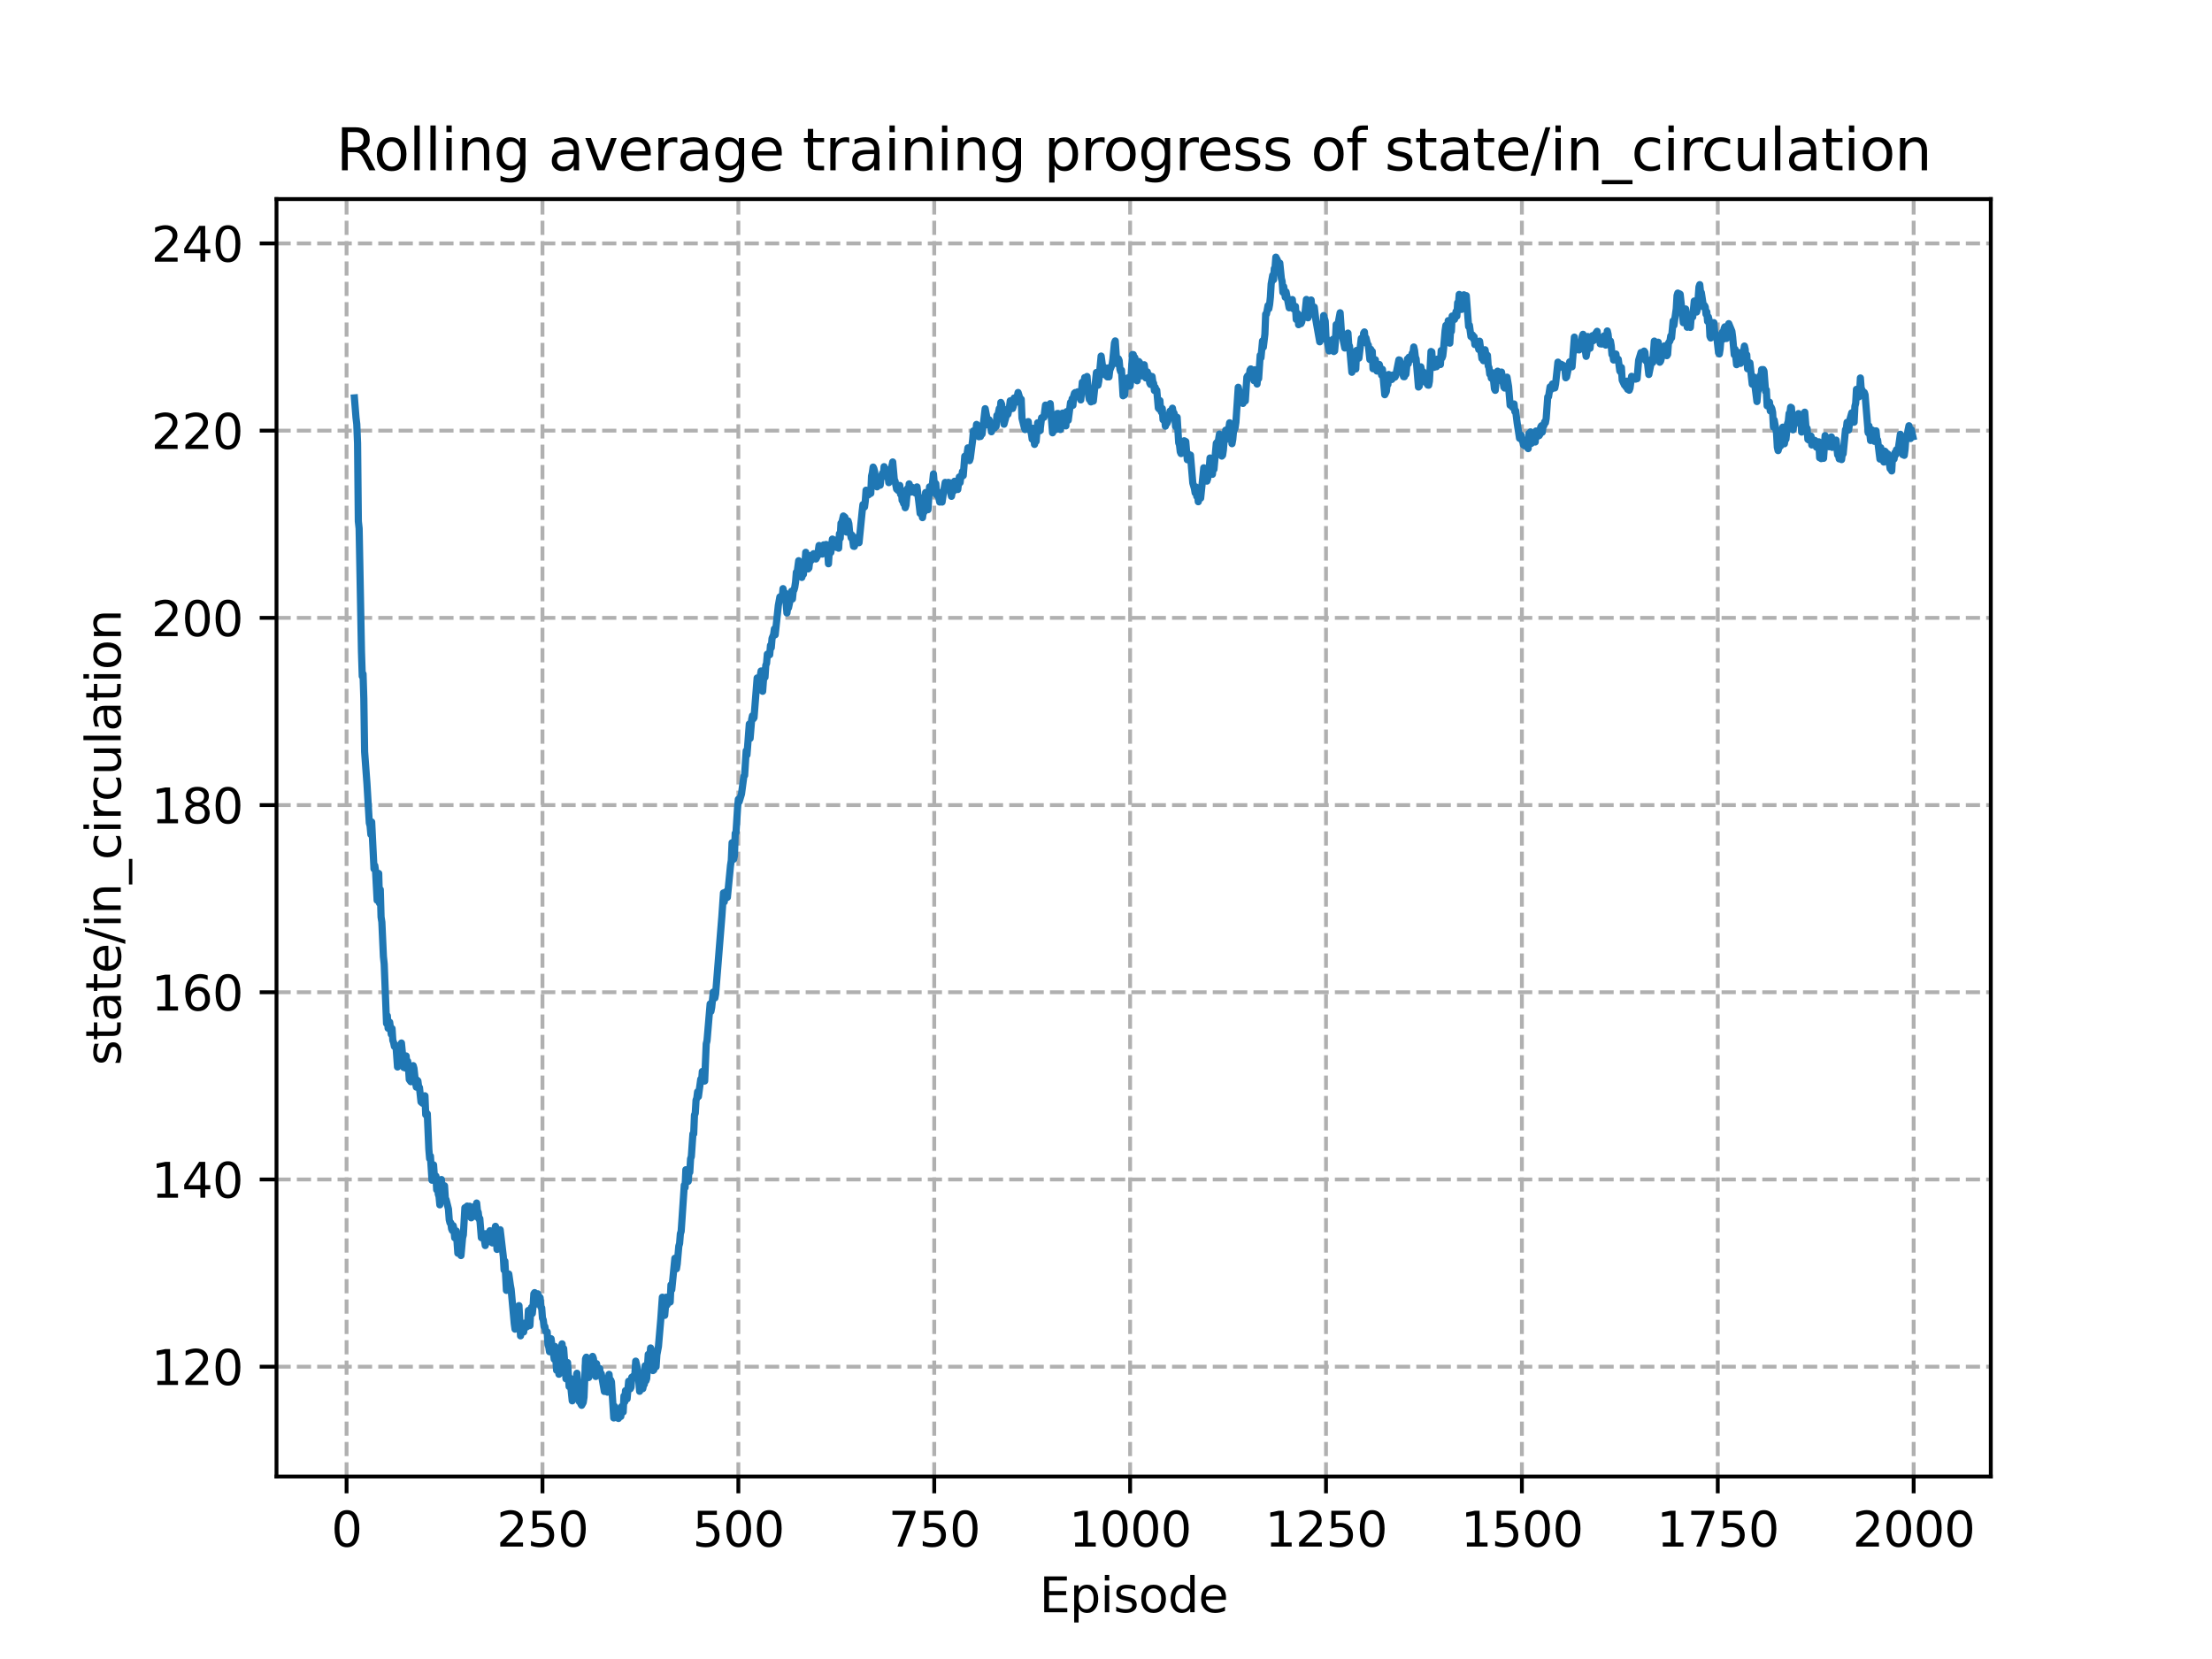 <?xml version="1.0" encoding="utf-8" standalone="no"?>
<!DOCTYPE svg PUBLIC "-//W3C//DTD SVG 1.1//EN"
  "http://www.w3.org/Graphics/SVG/1.1/DTD/svg11.dtd">
<svg xmlns:xlink="http://www.w3.org/1999/xlink" width="460.8pt" height="345.6pt" viewBox="0 0 460.8 345.6" xmlns="http://www.w3.org/2000/svg" version="1.1">
 <defs>
  <style type="text/css">*{stroke-linejoin: round; stroke-linecap: butt}</style>
 </defs>
 <g id="figure_1">
  <g id="patch_1">
   <path d="M 0 345.6 
L 460.8 345.6 
L 460.8 0 
L 0 0 
L 0 345.6 
z
" style="fill: none"/>
  </g>
  <g id="axes_1">
   <g id="patch_2">
    <path d="M 57.6 307.584 
L 414.72 307.584 
L 414.72 41.472 
L 57.6 41.472 
L 57.6 307.584 
z
" style="fill: none"/>
   </g>
   <g id="matplotlib.axis_1">
    <g id="xtick_1">
     <g id="line2d_1">
      <path d="M 72.2 307.584 
L 72.2 41.472 
" clip-path="url(#p8a815046ad)" style="fill: none; stroke-dasharray: 2.96,1.28; stroke-dashoffset: 0; stroke: #b0b0b0; stroke-width: 0.8"/>
     </g>
     <g id="line2d_2">
      <defs>
       <path id="m5c6cf1757f" d="M 0 0 
L 0 3.5 
" style="stroke: #000000; stroke-width: 0.8"/>
      </defs>
      <g>
       <use xlink:href="#m5c6cf1757f" x="72.2" y="307.584" style="stroke: #000000; stroke-width: 0.8"/>
      </g>
     </g>
     <g id="text_1">
      <!-- 0 -->
      <g transform="translate(69.019 322.182)scale(0.1 -0.1)">
       <defs>
        <path id="DejaVuSans-30" d="M 2034 4250 
Q 1547 4250 1301 3770 
Q 1056 3291 1056 2328 
Q 1056 1369 1301 889 
Q 1547 409 2034 409 
Q 2525 409 2770 889 
Q 3016 1369 3016 2328 
Q 3016 3291 2770 3770 
Q 2525 4250 2034 4250 
z
M 2034 4750 
Q 2819 4750 3233 4129 
Q 3647 3509 3647 2328 
Q 3647 1150 3233 529 
Q 2819 -91 2034 -91 
Q 1250 -91 836 529 
Q 422 1150 422 2328 
Q 422 3509 836 4129 
Q 1250 4750 2034 4750 
z
" transform="scale(0.016)"/>
       </defs>
       <use xlink:href="#DejaVuSans-30"/>
      </g>
     </g>
    </g>
    <g id="xtick_2">
     <g id="line2d_3">
      <path d="M 113.007 307.584 
L 113.007 41.472 
" clip-path="url(#p8a815046ad)" style="fill: none; stroke-dasharray: 2.96,1.28; stroke-dashoffset: 0; stroke: #b0b0b0; stroke-width: 0.8"/>
     </g>
     <g id="line2d_4">
      <g>
       <use xlink:href="#m5c6cf1757f" x="113.007" y="307.584" style="stroke: #000000; stroke-width: 0.8"/>
      </g>
     </g>
     <g id="text_2">
      <!-- 250 -->
      <g transform="translate(103.463 322.182)scale(0.1 -0.1)">
       <defs>
        <path id="DejaVuSans-32" d="M 1228 531 
L 3431 531 
L 3431 0 
L 469 0 
L 469 531 
Q 828 903 1448 1529 
Q 2069 2156 2228 2338 
Q 2531 2678 2651 2914 
Q 2772 3150 2772 3378 
Q 2772 3750 2511 3984 
Q 2250 4219 1831 4219 
Q 1534 4219 1204 4116 
Q 875 4013 500 3803 
L 500 4441 
Q 881 4594 1212 4672 
Q 1544 4750 1819 4750 
Q 2544 4750 2975 4387 
Q 3406 4025 3406 3419 
Q 3406 3131 3298 2873 
Q 3191 2616 2906 2266 
Q 2828 2175 2409 1742 
Q 1991 1309 1228 531 
z
" transform="scale(0.016)"/>
        <path id="DejaVuSans-35" d="M 691 4666 
L 3169 4666 
L 3169 4134 
L 1269 4134 
L 1269 2991 
Q 1406 3038 1543 3061 
Q 1681 3084 1819 3084 
Q 2600 3084 3056 2656 
Q 3513 2228 3513 1497 
Q 3513 744 3044 326 
Q 2575 -91 1722 -91 
Q 1428 -91 1123 -41 
Q 819 9 494 109 
L 494 744 
Q 775 591 1075 516 
Q 1375 441 1709 441 
Q 2250 441 2565 725 
Q 2881 1009 2881 1497 
Q 2881 1984 2565 2268 
Q 2250 2553 1709 2553 
Q 1456 2553 1204 2497 
Q 953 2441 691 2322 
L 691 4666 
z
" transform="scale(0.016)"/>
       </defs>
       <use xlink:href="#DejaVuSans-32"/>
       <use xlink:href="#DejaVuSans-35" x="63.623"/>
       <use xlink:href="#DejaVuSans-30" x="127.246"/>
      </g>
     </g>
    </g>
    <g id="xtick_3">
     <g id="line2d_5">
      <path d="M 153.813 307.584 
L 153.813 41.472 
" clip-path="url(#p8a815046ad)" style="fill: none; stroke-dasharray: 2.96,1.28; stroke-dashoffset: 0; stroke: #b0b0b0; stroke-width: 0.8"/>
     </g>
     <g id="line2d_6">
      <g>
       <use xlink:href="#m5c6cf1757f" x="153.813" y="307.584" style="stroke: #000000; stroke-width: 0.8"/>
      </g>
     </g>
     <g id="text_3">
      <!-- 500 -->
      <g transform="translate(144.269 322.182)scale(0.1 -0.1)">
       <use xlink:href="#DejaVuSans-35"/>
       <use xlink:href="#DejaVuSans-30" x="63.623"/>
       <use xlink:href="#DejaVuSans-30" x="127.246"/>
      </g>
     </g>
    </g>
    <g id="xtick_4">
     <g id="line2d_7">
      <path d="M 194.619 307.584 
L 194.619 41.472 
" clip-path="url(#p8a815046ad)" style="fill: none; stroke-dasharray: 2.96,1.28; stroke-dashoffset: 0; stroke: #b0b0b0; stroke-width: 0.8"/>
     </g>
     <g id="line2d_8">
      <g>
       <use xlink:href="#m5c6cf1757f" x="194.619" y="307.584" style="stroke: #000000; stroke-width: 0.8"/>
      </g>
     </g>
     <g id="text_4">
      <!-- 750 -->
      <g transform="translate(185.075 322.182)scale(0.1 -0.1)">
       <defs>
        <path id="DejaVuSans-37" d="M 525 4666 
L 3525 4666 
L 3525 4397 
L 1831 0 
L 1172 0 
L 2766 4134 
L 525 4134 
L 525 4666 
z
" transform="scale(0.016)"/>
       </defs>
       <use xlink:href="#DejaVuSans-37"/>
       <use xlink:href="#DejaVuSans-35" x="63.623"/>
       <use xlink:href="#DejaVuSans-30" x="127.246"/>
      </g>
     </g>
    </g>
    <g id="xtick_5">
     <g id="line2d_9">
      <path d="M 235.425 307.584 
L 235.425 41.472 
" clip-path="url(#p8a815046ad)" style="fill: none; stroke-dasharray: 2.96,1.28; stroke-dashoffset: 0; stroke: #b0b0b0; stroke-width: 0.8"/>
     </g>
     <g id="line2d_10">
      <g>
       <use xlink:href="#m5c6cf1757f" x="235.425" y="307.584" style="stroke: #000000; stroke-width: 0.8"/>
      </g>
     </g>
     <g id="text_5">
      <!-- 1000 -->
      <g transform="translate(222.7 322.182)scale(0.1 -0.1)">
       <defs>
        <path id="DejaVuSans-31" d="M 794 531 
L 1825 531 
L 1825 4091 
L 703 3866 
L 703 4441 
L 1819 4666 
L 2450 4666 
L 2450 531 
L 3481 531 
L 3481 0 
L 794 0 
L 794 531 
z
" transform="scale(0.016)"/>
       </defs>
       <use xlink:href="#DejaVuSans-31"/>
       <use xlink:href="#DejaVuSans-30" x="63.623"/>
       <use xlink:href="#DejaVuSans-30" x="127.246"/>
       <use xlink:href="#DejaVuSans-30" x="190.869"/>
      </g>
     </g>
    </g>
    <g id="xtick_6">
     <g id="line2d_11">
      <path d="M 276.232 307.584 
L 276.232 41.472 
" clip-path="url(#p8a815046ad)" style="fill: none; stroke-dasharray: 2.96,1.28; stroke-dashoffset: 0; stroke: #b0b0b0; stroke-width: 0.8"/>
     </g>
     <g id="line2d_12">
      <g>
       <use xlink:href="#m5c6cf1757f" x="276.232" y="307.584" style="stroke: #000000; stroke-width: 0.8"/>
      </g>
     </g>
     <g id="text_6">
      <!-- 1250 -->
      <g transform="translate(263.507 322.182)scale(0.1 -0.1)">
       <use xlink:href="#DejaVuSans-31"/>
       <use xlink:href="#DejaVuSans-32" x="63.623"/>
       <use xlink:href="#DejaVuSans-35" x="127.246"/>
       <use xlink:href="#DejaVuSans-30" x="190.869"/>
      </g>
     </g>
    </g>
    <g id="xtick_7">
     <g id="line2d_13">
      <path d="M 317.038 307.584 
L 317.038 41.472 
" clip-path="url(#p8a815046ad)" style="fill: none; stroke-dasharray: 2.96,1.28; stroke-dashoffset: 0; stroke: #b0b0b0; stroke-width: 0.8"/>
     </g>
     <g id="line2d_14">
      <g>
       <use xlink:href="#m5c6cf1757f" x="317.038" y="307.584" style="stroke: #000000; stroke-width: 0.8"/>
      </g>
     </g>
     <g id="text_7">
      <!-- 1500 -->
      <g transform="translate(304.313 322.182)scale(0.1 -0.1)">
       <use xlink:href="#DejaVuSans-31"/>
       <use xlink:href="#DejaVuSans-35" x="63.623"/>
       <use xlink:href="#DejaVuSans-30" x="127.246"/>
       <use xlink:href="#DejaVuSans-30" x="190.869"/>
      </g>
     </g>
    </g>
    <g id="xtick_8">
     <g id="line2d_15">
      <path d="M 357.844 307.584 
L 357.844 41.472 
" clip-path="url(#p8a815046ad)" style="fill: none; stroke-dasharray: 2.96,1.28; stroke-dashoffset: 0; stroke: #b0b0b0; stroke-width: 0.8"/>
     </g>
     <g id="line2d_16">
      <g>
       <use xlink:href="#m5c6cf1757f" x="357.844" y="307.584" style="stroke: #000000; stroke-width: 0.8"/>
      </g>
     </g>
     <g id="text_8">
      <!-- 1750 -->
      <g transform="translate(345.119 322.182)scale(0.1 -0.1)">
       <use xlink:href="#DejaVuSans-31"/>
       <use xlink:href="#DejaVuSans-37" x="63.623"/>
       <use xlink:href="#DejaVuSans-35" x="127.246"/>
       <use xlink:href="#DejaVuSans-30" x="190.869"/>
      </g>
     </g>
    </g>
    <g id="xtick_9">
     <g id="line2d_17">
      <path d="M 398.65 307.584 
L 398.65 41.472 
" clip-path="url(#p8a815046ad)" style="fill: none; stroke-dasharray: 2.96,1.28; stroke-dashoffset: 0; stroke: #b0b0b0; stroke-width: 0.8"/>
     </g>
     <g id="line2d_18">
      <g>
       <use xlink:href="#m5c6cf1757f" x="398.65" y="307.584" style="stroke: #000000; stroke-width: 0.8"/>
      </g>
     </g>
     <g id="text_9">
      <!-- 2000 -->
      <g transform="translate(385.925 322.182)scale(0.1 -0.1)">
       <use xlink:href="#DejaVuSans-32"/>
       <use xlink:href="#DejaVuSans-30" x="63.623"/>
       <use xlink:href="#DejaVuSans-30" x="127.246"/>
       <use xlink:href="#DejaVuSans-30" x="190.869"/>
      </g>
     </g>
    </g>
    <g id="text_10">
     <!-- Episode -->
     <g transform="translate(216.523 335.861)scale(0.1 -0.1)">
      <defs>
       <path id="DejaVuSans-45" d="M 628 4666 
L 3578 4666 
L 3578 4134 
L 1259 4134 
L 1259 2753 
L 3481 2753 
L 3481 2222 
L 1259 2222 
L 1259 531 
L 3634 531 
L 3634 0 
L 628 0 
L 628 4666 
z
" transform="scale(0.016)"/>
       <path id="DejaVuSans-70" d="M 1159 525 
L 1159 -1331 
L 581 -1331 
L 581 3500 
L 1159 3500 
L 1159 2969 
Q 1341 3281 1617 3432 
Q 1894 3584 2278 3584 
Q 2916 3584 3314 3078 
Q 3713 2572 3713 1747 
Q 3713 922 3314 415 
Q 2916 -91 2278 -91 
Q 1894 -91 1617 61 
Q 1341 213 1159 525 
z
M 3116 1747 
Q 3116 2381 2855 2742 
Q 2594 3103 2138 3103 
Q 1681 3103 1420 2742 
Q 1159 2381 1159 1747 
Q 1159 1113 1420 752 
Q 1681 391 2138 391 
Q 2594 391 2855 752 
Q 3116 1113 3116 1747 
z
" transform="scale(0.016)"/>
       <path id="DejaVuSans-69" d="M 603 3500 
L 1178 3500 
L 1178 0 
L 603 0 
L 603 3500 
z
M 603 4863 
L 1178 4863 
L 1178 4134 
L 603 4134 
L 603 4863 
z
" transform="scale(0.016)"/>
       <path id="DejaVuSans-73" d="M 2834 3397 
L 2834 2853 
Q 2591 2978 2328 3040 
Q 2066 3103 1784 3103 
Q 1356 3103 1142 2972 
Q 928 2841 928 2578 
Q 928 2378 1081 2264 
Q 1234 2150 1697 2047 
L 1894 2003 
Q 2506 1872 2764 1633 
Q 3022 1394 3022 966 
Q 3022 478 2636 193 
Q 2250 -91 1575 -91 
Q 1294 -91 989 -36 
Q 684 19 347 128 
L 347 722 
Q 666 556 975 473 
Q 1284 391 1588 391 
Q 1994 391 2212 530 
Q 2431 669 2431 922 
Q 2431 1156 2273 1281 
Q 2116 1406 1581 1522 
L 1381 1569 
Q 847 1681 609 1914 
Q 372 2147 372 2553 
Q 372 3047 722 3315 
Q 1072 3584 1716 3584 
Q 2034 3584 2315 3537 
Q 2597 3491 2834 3397 
z
" transform="scale(0.016)"/>
       <path id="DejaVuSans-6f" d="M 1959 3097 
Q 1497 3097 1228 2736 
Q 959 2375 959 1747 
Q 959 1119 1226 758 
Q 1494 397 1959 397 
Q 2419 397 2687 759 
Q 2956 1122 2956 1747 
Q 2956 2369 2687 2733 
Q 2419 3097 1959 3097 
z
M 1959 3584 
Q 2709 3584 3137 3096 
Q 3566 2609 3566 1747 
Q 3566 888 3137 398 
Q 2709 -91 1959 -91 
Q 1206 -91 779 398 
Q 353 888 353 1747 
Q 353 2609 779 3096 
Q 1206 3584 1959 3584 
z
" transform="scale(0.016)"/>
       <path id="DejaVuSans-64" d="M 2906 2969 
L 2906 4863 
L 3481 4863 
L 3481 0 
L 2906 0 
L 2906 525 
Q 2725 213 2448 61 
Q 2172 -91 1784 -91 
Q 1150 -91 751 415 
Q 353 922 353 1747 
Q 353 2572 751 3078 
Q 1150 3584 1784 3584 
Q 2172 3584 2448 3432 
Q 2725 3281 2906 2969 
z
M 947 1747 
Q 947 1113 1208 752 
Q 1469 391 1925 391 
Q 2381 391 2643 752 
Q 2906 1113 2906 1747 
Q 2906 2381 2643 2742 
Q 2381 3103 1925 3103 
Q 1469 3103 1208 2742 
Q 947 2381 947 1747 
z
" transform="scale(0.016)"/>
       <path id="DejaVuSans-65" d="M 3597 1894 
L 3597 1613 
L 953 1613 
Q 991 1019 1311 708 
Q 1631 397 2203 397 
Q 2534 397 2845 478 
Q 3156 559 3463 722 
L 3463 178 
Q 3153 47 2828 -22 
Q 2503 -91 2169 -91 
Q 1331 -91 842 396 
Q 353 884 353 1716 
Q 353 2575 817 3079 
Q 1281 3584 2069 3584 
Q 2775 3584 3186 3129 
Q 3597 2675 3597 1894 
z
M 3022 2063 
Q 3016 2534 2758 2815 
Q 2500 3097 2075 3097 
Q 1594 3097 1305 2825 
Q 1016 2553 972 2059 
L 3022 2063 
z
" transform="scale(0.016)"/>
      </defs>
      <use xlink:href="#DejaVuSans-45"/>
      <use xlink:href="#DejaVuSans-70" x="63.184"/>
      <use xlink:href="#DejaVuSans-69" x="126.66"/>
      <use xlink:href="#DejaVuSans-73" x="154.443"/>
      <use xlink:href="#DejaVuSans-6f" x="206.543"/>
      <use xlink:href="#DejaVuSans-64" x="267.725"/>
      <use xlink:href="#DejaVuSans-65" x="331.201"/>
     </g>
    </g>
   </g>
   <g id="matplotlib.axis_2">
    <g id="ytick_1">
     <g id="line2d_19">
      <path d="M 57.6 284.707 
L 414.72 284.707 
" clip-path="url(#p8a815046ad)" style="fill: none; stroke-dasharray: 2.96,1.28; stroke-dashoffset: 0; stroke: #b0b0b0; stroke-width: 0.8"/>
     </g>
     <g id="line2d_20">
      <defs>
       <path id="mf69b35e130" d="M 0 0 
L -3.5 0 
" style="stroke: #000000; stroke-width: 0.8"/>
      </defs>
      <g>
       <use xlink:href="#mf69b35e130" x="57.6" y="284.707" style="stroke: #000000; stroke-width: 0.8"/>
      </g>
     </g>
     <g id="text_11">
      <!-- 120 -->
      <g transform="translate(31.512 288.506)scale(0.1 -0.1)">
       <use xlink:href="#DejaVuSans-31"/>
       <use xlink:href="#DejaVuSans-32" x="63.623"/>
       <use xlink:href="#DejaVuSans-30" x="127.246"/>
      </g>
     </g>
    </g>
    <g id="ytick_2">
     <g id="line2d_21">
      <path d="M 57.6 245.707 
L 414.72 245.707 
" clip-path="url(#p8a815046ad)" style="fill: none; stroke-dasharray: 2.96,1.28; stroke-dashoffset: 0; stroke: #b0b0b0; stroke-width: 0.8"/>
     </g>
     <g id="line2d_22">
      <g>
       <use xlink:href="#mf69b35e130" x="57.6" y="245.707" style="stroke: #000000; stroke-width: 0.8"/>
      </g>
     </g>
     <g id="text_12">
      <!-- 140 -->
      <g transform="translate(31.512 249.507)scale(0.1 -0.1)">
       <defs>
        <path id="DejaVuSans-34" d="M 2419 4116 
L 825 1625 
L 2419 1625 
L 2419 4116 
z
M 2253 4666 
L 3047 4666 
L 3047 1625 
L 3713 1625 
L 3713 1100 
L 3047 1100 
L 3047 0 
L 2419 0 
L 2419 1100 
L 313 1100 
L 313 1709 
L 2253 4666 
z
" transform="scale(0.016)"/>
       </defs>
       <use xlink:href="#DejaVuSans-31"/>
       <use xlink:href="#DejaVuSans-34" x="63.623"/>
       <use xlink:href="#DejaVuSans-30" x="127.246"/>
      </g>
     </g>
    </g>
    <g id="ytick_3">
     <g id="line2d_23">
      <path d="M 57.6 206.708 
L 414.72 206.708 
" clip-path="url(#p8a815046ad)" style="fill: none; stroke-dasharray: 2.96,1.28; stroke-dashoffset: 0; stroke: #b0b0b0; stroke-width: 0.8"/>
     </g>
     <g id="line2d_24">
      <g>
       <use xlink:href="#mf69b35e130" x="57.6" y="206.708" style="stroke: #000000; stroke-width: 0.8"/>
      </g>
     </g>
     <g id="text_13">
      <!-- 160 -->
      <g transform="translate(31.512 210.508)scale(0.1 -0.1)">
       <defs>
        <path id="DejaVuSans-36" d="M 2113 2584 
Q 1688 2584 1439 2293 
Q 1191 2003 1191 1497 
Q 1191 994 1439 701 
Q 1688 409 2113 409 
Q 2538 409 2786 701 
Q 3034 994 3034 1497 
Q 3034 2003 2786 2293 
Q 2538 2584 2113 2584 
z
M 3366 4563 
L 3366 3988 
Q 3128 4100 2886 4159 
Q 2644 4219 2406 4219 
Q 1781 4219 1451 3797 
Q 1122 3375 1075 2522 
Q 1259 2794 1537 2939 
Q 1816 3084 2150 3084 
Q 2853 3084 3261 2657 
Q 3669 2231 3669 1497 
Q 3669 778 3244 343 
Q 2819 -91 2113 -91 
Q 1303 -91 875 529 
Q 447 1150 447 2328 
Q 447 3434 972 4092 
Q 1497 4750 2381 4750 
Q 2619 4750 2861 4703 
Q 3103 4656 3366 4563 
z
" transform="scale(0.016)"/>
       </defs>
       <use xlink:href="#DejaVuSans-31"/>
       <use xlink:href="#DejaVuSans-36" x="63.623"/>
       <use xlink:href="#DejaVuSans-30" x="127.246"/>
      </g>
     </g>
    </g>
    <g id="ytick_4">
     <g id="line2d_25">
      <path d="M 57.6 167.709 
L 414.72 167.709 
" clip-path="url(#p8a815046ad)" style="fill: none; stroke-dasharray: 2.96,1.28; stroke-dashoffset: 0; stroke: #b0b0b0; stroke-width: 0.8"/>
     </g>
     <g id="line2d_26">
      <g>
       <use xlink:href="#mf69b35e130" x="57.6" y="167.709" style="stroke: #000000; stroke-width: 0.8"/>
      </g>
     </g>
     <g id="text_14">
      <!-- 180 -->
      <g transform="translate(31.512 171.509)scale(0.1 -0.1)">
       <defs>
        <path id="DejaVuSans-38" d="M 2034 2216 
Q 1584 2216 1326 1975 
Q 1069 1734 1069 1313 
Q 1069 891 1326 650 
Q 1584 409 2034 409 
Q 2484 409 2743 651 
Q 3003 894 3003 1313 
Q 3003 1734 2745 1975 
Q 2488 2216 2034 2216 
z
M 1403 2484 
Q 997 2584 770 2862 
Q 544 3141 544 3541 
Q 544 4100 942 4425 
Q 1341 4750 2034 4750 
Q 2731 4750 3128 4425 
Q 3525 4100 3525 3541 
Q 3525 3141 3298 2862 
Q 3072 2584 2669 2484 
Q 3125 2378 3379 2068 
Q 3634 1759 3634 1313 
Q 3634 634 3220 271 
Q 2806 -91 2034 -91 
Q 1263 -91 848 271 
Q 434 634 434 1313 
Q 434 1759 690 2068 
Q 947 2378 1403 2484 
z
M 1172 3481 
Q 1172 3119 1398 2916 
Q 1625 2713 2034 2713 
Q 2441 2713 2670 2916 
Q 2900 3119 2900 3481 
Q 2900 3844 2670 4047 
Q 2441 4250 2034 4250 
Q 1625 4250 1398 4047 
Q 1172 3844 1172 3481 
z
" transform="scale(0.016)"/>
       </defs>
       <use xlink:href="#DejaVuSans-31"/>
       <use xlink:href="#DejaVuSans-38" x="63.623"/>
       <use xlink:href="#DejaVuSans-30" x="127.246"/>
      </g>
     </g>
    </g>
    <g id="ytick_5">
     <g id="line2d_27">
      <path d="M 57.6 128.71 
L 414.72 128.71 
" clip-path="url(#p8a815046ad)" style="fill: none; stroke-dasharray: 2.96,1.28; stroke-dashoffset: 0; stroke: #b0b0b0; stroke-width: 0.8"/>
     </g>
     <g id="line2d_28">
      <g>
       <use xlink:href="#mf69b35e130" x="57.6" y="128.71" style="stroke: #000000; stroke-width: 0.8"/>
      </g>
     </g>
     <g id="text_15">
      <!-- 200 -->
      <g transform="translate(31.512 132.51)scale(0.1 -0.1)">
       <use xlink:href="#DejaVuSans-32"/>
       <use xlink:href="#DejaVuSans-30" x="63.623"/>
       <use xlink:href="#DejaVuSans-30" x="127.246"/>
      </g>
     </g>
    </g>
    <g id="ytick_6">
     <g id="line2d_29">
      <path d="M 57.6 89.711 
L 414.72 89.711 
" clip-path="url(#p8a815046ad)" style="fill: none; stroke-dasharray: 2.96,1.28; stroke-dashoffset: 0; stroke: #b0b0b0; stroke-width: 0.8"/>
     </g>
     <g id="line2d_30">
      <g>
       <use xlink:href="#mf69b35e130" x="57.6" y="89.711" style="stroke: #000000; stroke-width: 0.8"/>
      </g>
     </g>
     <g id="text_16">
      <!-- 220 -->
      <g transform="translate(31.512 93.51)scale(0.1 -0.1)">
       <use xlink:href="#DejaVuSans-32"/>
       <use xlink:href="#DejaVuSans-32" x="63.623"/>
       <use xlink:href="#DejaVuSans-30" x="127.246"/>
      </g>
     </g>
    </g>
    <g id="ytick_7">
     <g id="line2d_31">
      <path d="M 57.6 50.712 
L 414.72 50.712 
" clip-path="url(#p8a815046ad)" style="fill: none; stroke-dasharray: 2.96,1.28; stroke-dashoffset: 0; stroke: #b0b0b0; stroke-width: 0.8"/>
     </g>
     <g id="line2d_32">
      <g>
       <use xlink:href="#mf69b35e130" x="57.6" y="50.712" style="stroke: #000000; stroke-width: 0.8"/>
      </g>
     </g>
     <g id="text_17">
      <!-- 240 -->
      <g transform="translate(31.512 54.511)scale(0.1 -0.1)">
       <use xlink:href="#DejaVuSans-32"/>
       <use xlink:href="#DejaVuSans-34" x="63.623"/>
       <use xlink:href="#DejaVuSans-30" x="127.246"/>
      </g>
     </g>
    </g>
    <g id="text_18">
     <!-- state/in_circulation -->
     <g transform="translate(25.155 221.965)rotate(-90)scale(0.1 -0.1)">
      <defs>
       <path id="DejaVuSans-74" d="M 1172 4494 
L 1172 3500 
L 2356 3500 
L 2356 3053 
L 1172 3053 
L 1172 1153 
Q 1172 725 1289 603 
Q 1406 481 1766 481 
L 2356 481 
L 2356 0 
L 1766 0 
Q 1100 0 847 248 
Q 594 497 594 1153 
L 594 3053 
L 172 3053 
L 172 3500 
L 594 3500 
L 594 4494 
L 1172 4494 
z
" transform="scale(0.016)"/>
       <path id="DejaVuSans-61" d="M 2194 1759 
Q 1497 1759 1228 1600 
Q 959 1441 959 1056 
Q 959 750 1161 570 
Q 1363 391 1709 391 
Q 2188 391 2477 730 
Q 2766 1069 2766 1631 
L 2766 1759 
L 2194 1759 
z
M 3341 1997 
L 3341 0 
L 2766 0 
L 2766 531 
Q 2569 213 2275 61 
Q 1981 -91 1556 -91 
Q 1019 -91 701 211 
Q 384 513 384 1019 
Q 384 1609 779 1909 
Q 1175 2209 1959 2209 
L 2766 2209 
L 2766 2266 
Q 2766 2663 2505 2880 
Q 2244 3097 1772 3097 
Q 1472 3097 1187 3025 
Q 903 2953 641 2809 
L 641 3341 
Q 956 3463 1253 3523 
Q 1550 3584 1831 3584 
Q 2591 3584 2966 3190 
Q 3341 2797 3341 1997 
z
" transform="scale(0.016)"/>
       <path id="DejaVuSans-2f" d="M 1625 4666 
L 2156 4666 
L 531 -594 
L 0 -594 
L 1625 4666 
z
" transform="scale(0.016)"/>
       <path id="DejaVuSans-6e" d="M 3513 2113 
L 3513 0 
L 2938 0 
L 2938 2094 
Q 2938 2591 2744 2837 
Q 2550 3084 2163 3084 
Q 1697 3084 1428 2787 
Q 1159 2491 1159 1978 
L 1159 0 
L 581 0 
L 581 3500 
L 1159 3500 
L 1159 2956 
Q 1366 3272 1645 3428 
Q 1925 3584 2291 3584 
Q 2894 3584 3203 3211 
Q 3513 2838 3513 2113 
z
" transform="scale(0.016)"/>
       <path id="DejaVuSans-5f" d="M 3263 -1063 
L 3263 -1509 
L -63 -1509 
L -63 -1063 
L 3263 -1063 
z
" transform="scale(0.016)"/>
       <path id="DejaVuSans-63" d="M 3122 3366 
L 3122 2828 
Q 2878 2963 2633 3030 
Q 2388 3097 2138 3097 
Q 1578 3097 1268 2742 
Q 959 2388 959 1747 
Q 959 1106 1268 751 
Q 1578 397 2138 397 
Q 2388 397 2633 464 
Q 2878 531 3122 666 
L 3122 134 
Q 2881 22 2623 -34 
Q 2366 -91 2075 -91 
Q 1284 -91 818 406 
Q 353 903 353 1747 
Q 353 2603 823 3093 
Q 1294 3584 2113 3584 
Q 2378 3584 2631 3529 
Q 2884 3475 3122 3366 
z
" transform="scale(0.016)"/>
       <path id="DejaVuSans-72" d="M 2631 2963 
Q 2534 3019 2420 3045 
Q 2306 3072 2169 3072 
Q 1681 3072 1420 2755 
Q 1159 2438 1159 1844 
L 1159 0 
L 581 0 
L 581 3500 
L 1159 3500 
L 1159 2956 
Q 1341 3275 1631 3429 
Q 1922 3584 2338 3584 
Q 2397 3584 2469 3576 
Q 2541 3569 2628 3553 
L 2631 2963 
z
" transform="scale(0.016)"/>
       <path id="DejaVuSans-75" d="M 544 1381 
L 544 3500 
L 1119 3500 
L 1119 1403 
Q 1119 906 1312 657 
Q 1506 409 1894 409 
Q 2359 409 2629 706 
Q 2900 1003 2900 1516 
L 2900 3500 
L 3475 3500 
L 3475 0 
L 2900 0 
L 2900 538 
Q 2691 219 2414 64 
Q 2138 -91 1772 -91 
Q 1169 -91 856 284 
Q 544 659 544 1381 
z
M 1991 3584 
L 1991 3584 
z
" transform="scale(0.016)"/>
       <path id="DejaVuSans-6c" d="M 603 4863 
L 1178 4863 
L 1178 0 
L 603 0 
L 603 4863 
z
" transform="scale(0.016)"/>
      </defs>
      <use xlink:href="#DejaVuSans-73"/>
      <use xlink:href="#DejaVuSans-74" x="52.1"/>
      <use xlink:href="#DejaVuSans-61" x="91.309"/>
      <use xlink:href="#DejaVuSans-74" x="152.588"/>
      <use xlink:href="#DejaVuSans-65" x="191.797"/>
      <use xlink:href="#DejaVuSans-2f" x="253.32"/>
      <use xlink:href="#DejaVuSans-69" x="287.012"/>
      <use xlink:href="#DejaVuSans-6e" x="314.795"/>
      <use xlink:href="#DejaVuSans-5f" x="378.174"/>
      <use xlink:href="#DejaVuSans-63" x="428.174"/>
      <use xlink:href="#DejaVuSans-69" x="483.154"/>
      <use xlink:href="#DejaVuSans-72" x="510.938"/>
      <use xlink:href="#DejaVuSans-63" x="549.801"/>
      <use xlink:href="#DejaVuSans-75" x="604.781"/>
      <use xlink:href="#DejaVuSans-6c" x="668.16"/>
      <use xlink:href="#DejaVuSans-61" x="695.943"/>
      <use xlink:href="#DejaVuSans-74" x="757.223"/>
      <use xlink:href="#DejaVuSans-69" x="796.432"/>
      <use xlink:href="#DejaVuSans-6f" x="824.215"/>
      <use xlink:href="#DejaVuSans-6e" x="885.396"/>
     </g>
    </g>
   </g>
   <g id="line2d_33">
    <path d="M 73.833 82.89 
L 74.159 86.978 
L 74.322 88.352 
L 74.486 92.335 
L 74.649 108.582 
L 74.812 110.083 
L 75.302 135.779 
L 75.465 140.874 
L 75.628 140.403 
L 75.791 145.543 
L 75.955 156.596 
L 76.444 163.239 
L 76.934 171.439 
L 77.097 172.033 
L 77.26 173.843 
L 77.424 171.226 
L 77.913 181.003 
L 78.077 180.316 
L 78.24 181.482 
L 78.566 187.554 
L 78.729 182.25 
L 78.893 181.954 
L 79.056 188.16 
L 79.219 185.309 
L 79.382 191.017 
L 79.546 192.081 
L 79.872 199.252 
L 80.035 200.831 
L 80.525 213.214 
L 80.688 211.6 
L 80.851 214.206 
L 81.015 213.051 
L 81.178 212.935 
L 81.504 215.458 
L 81.668 214.264 
L 81.831 216.72 
L 81.994 217.174 
L 82.157 217.987 
L 82.32 217.939 
L 82.484 217.766 
L 82.81 222.269 
L 82.973 219.684 
L 83.137 220.244 
L 83.626 217.278 
L 84.116 222.38 
L 84.279 222.375 
L 84.442 222.482 
L 84.606 219.974 
L 84.769 221.983 
L 84.932 221.079 
L 85.095 222.458 
L 85.258 224.886 
L 85.585 225.339 
L 85.748 223.519 
L 85.911 223.793 
L 86.075 221.994 
L 86.238 222.568 
L 86.564 225.547 
L 86.728 226.467 
L 86.891 225.014 
L 87.054 225.175 
L 87.217 226.461 
L 87.38 226.539 
L 87.707 229.552 
L 88.033 229.833 
L 88.197 228.804 
L 88.36 229.857 
L 88.523 228.276 
L 88.686 232.221 
L 88.849 231.845 
L 89.013 232.023 
L 89.339 239.436 
L 89.502 241.374 
L 89.666 240.834 
L 89.992 245.86 
L 90.155 245.048 
L 90.318 242.664 
L 90.482 245.017 
L 90.645 245.373 
L 90.808 244.996 
L 90.971 247.855 
L 91.135 246.305 
L 91.298 248.754 
L 91.461 249.251 
L 91.624 250.99 
L 91.951 245.719 
L 92.114 248.284 
L 92.44 247.43 
L 92.604 247.018 
L 92.767 249.594 
L 92.93 249.907 
L 93.42 251.876 
L 93.583 254.113 
L 93.746 254.747 
L 93.909 254.744 
L 94.073 255.978 
L 94.236 256.345 
L 94.399 255.32 
L 94.562 255.991 
L 94.726 257.862 
L 95.052 256.43 
L 95.378 261.07 
L 95.542 259.161 
L 95.705 260.692 
L 95.868 260.112 
L 96.031 261.552 
L 96.358 257.886 
L 96.521 257.256 
L 96.847 251.593 
L 97.011 251.509 
L 97.174 251.697 
L 97.337 251.243 
L 97.5 252.313 
L 97.664 251.387 
L 97.827 251.28 
L 97.99 251.478 
L 98.153 253.695 
L 98.48 252.574 
L 98.643 252.716 
L 98.806 251.346 
L 99.133 253.406 
L 99.296 250.615 
L 99.459 252.204 
L 99.622 252.528 
L 99.786 253.956 
L 99.949 253.837 
L 100.275 257.836 
L 100.438 256.815 
L 100.602 257.737 
L 100.765 257.4 
L 101.091 259.471 
L 101.255 257.001 
L 101.418 258.35 
L 101.581 258.722 
L 101.744 258.516 
L 102.071 256.379 
L 102.234 258.152 
L 102.397 258.058 
L 102.56 258.92 
L 102.724 258.678 
L 103.213 255.463 
L 103.54 260.278 
L 104.029 257.887 
L 104.193 256.176 
L 104.845 261.721 
L 105.009 264.561 
L 105.172 262.723 
L 105.498 268.811 
L 105.662 268.58 
L 105.825 266.115 
L 105.988 265.397 
L 106.315 267.714 
L 106.478 268.598 
L 107.131 275.741 
L 107.294 276.886 
L 107.457 275.424 
L 107.784 275.349 
L 107.947 274.633 
L 108.11 271.988 
L 108.436 278.281 
L 108.6 276.011 
L 108.763 277.247 
L 108.926 276.088 
L 109.089 277.478 
L 109.253 275.641 
L 109.416 275.716 
L 109.579 276.495 
L 109.905 276.286 
L 110.069 272.991 
L 110.232 273.968 
L 110.395 276.138 
L 110.558 272.968 
L 110.722 272.353 
L 110.885 273.634 
L 111.048 272.135 
L 111.211 269.527 
L 111.374 269.278 
L 111.701 271.657 
L 112.027 269.524 
L 112.191 270.762 
L 112.354 270.126 
L 112.517 270.329 
L 112.68 272.284 
L 112.844 272.45 
L 113.007 274.632 
L 113.17 274.957 
L 113.333 276.322 
L 113.496 276.327 
L 113.66 277.324 
L 113.986 277.455 
L 114.149 280.129 
L 114.313 280.583 
L 114.476 281.584 
L 114.639 279.496 
L 114.802 278.881 
L 115.129 281.501 
L 115.292 281.987 
L 115.455 283.155 
L 115.618 280.491 
L 115.945 285.455 
L 116.108 284.195 
L 116.271 284.732 
L 116.434 286.282 
L 116.761 280.964 
L 116.924 280.981 
L 117.087 279.952 
L 117.251 282.39 
L 117.414 280.905 
L 117.903 287.235 
L 118.067 284.498 
L 118.23 283.844 
L 118.556 288.844 
L 118.72 287.06 
L 119.209 291.822 
L 119.862 288.305 
L 120.189 286.08 
L 120.515 289.981 
L 120.678 291.992 
L 120.842 291.59 
L 121.005 292.501 
L 121.168 292.75 
L 121.494 292.16 
L 121.658 291.058 
L 121.984 283.037 
L 122.147 282.727 
L 122.311 285.904 
L 122.474 286.105 
L 122.637 286.969 
L 123.127 283.287 
L 123.29 283.437 
L 123.453 282.565 
L 123.616 283.01 
L 124.106 286.748 
L 124.269 284.072 
L 124.596 286.175 
L 124.922 285.083 
L 125.085 286.534 
L 125.249 286.142 
L 125.902 289.87 
L 126.065 289.85 
L 126.228 289.471 
L 126.554 290.012 
L 126.718 287.131 
L 126.881 286.302 
L 127.044 288.633 
L 127.207 287.476 
L 127.371 287.84 
L 127.86 295.381 
L 128.023 292.97 
L 128.187 294.198 
L 128.35 293.504 
L 128.513 295.348 
L 128.676 294.607 
L 128.84 295.488 
L 129.003 294.167 
L 129.166 294.439 
L 129.329 295.066 
L 129.492 293.019 
L 129.656 293.394 
L 129.819 294.146 
L 129.982 290.803 
L 130.145 292.043 
L 130.309 289.691 
L 130.472 291.317 
L 130.635 291.411 
L 130.961 287.725 
L 131.288 289.32 
L 131.451 289.011 
L 131.614 286.913 
L 131.778 287.235 
L 131.941 286.658 
L 132.104 287.029 
L 132.267 286.13 
L 132.431 283.551 
L 132.757 284.913 
L 132.92 285.858 
L 133.247 289.833 
L 133.41 289.099 
L 133.573 289.387 
L 133.736 288.207 
L 133.9 289.288 
L 134.063 288.523 
L 134.226 288.385 
L 134.389 284.505 
L 134.552 287.652 
L 134.716 287.178 
L 135.042 282.146 
L 135.205 284.76 
L 135.532 280.804 
L 135.695 281.361 
L 135.858 282.675 
L 136.021 285.52 
L 136.185 285.396 
L 136.348 283.259 
L 136.511 282.626 
L 136.674 284.72 
L 136.838 282.219 
L 137.164 280.505 
L 137.654 274.81 
L 137.98 270.234 
L 138.143 271.335 
L 138.307 273.393 
L 138.47 274.016 
L 138.796 270.236 
L 138.96 271.837 
L 139.123 270.322 
L 139.286 271.338 
L 139.449 270.331 
L 139.612 271.24 
L 139.776 267.662 
L 139.939 268.669 
L 140.592 262.116 
L 140.755 264.32 
L 140.918 264.31 
L 141.081 263.293 
L 141.408 259.575 
L 141.571 259.057 
L 141.734 257 
L 141.898 256.518 
L 142.55 246.888 
L 142.714 247.392 
L 142.877 243.674 
L 143.04 245.675 
L 143.203 244.76 
L 143.367 246.101 
L 143.53 243.793 
L 143.693 244.2 
L 143.856 241.415 
L 144.019 240.936 
L 144.346 236.208 
L 144.509 236.22 
L 144.672 232.267 
L 144.836 231.926 
L 144.999 229.182 
L 145.162 228.752 
L 145.325 227.437 
L 145.489 228.434 
L 145.978 224.819 
L 146.141 225.388 
L 146.305 223.204 
L 146.468 224.755 
L 146.631 224.509 
L 146.794 225.2 
L 147.121 217.457 
L 147.284 216.794 
L 147.937 209.126 
L 148.1 210.7 
L 148.263 209.844 
L 148.59 206.664 
L 148.753 206.949 
L 148.916 207.893 
L 149.079 207.038 
L 150.385 190.802 
L 150.712 186.011 
L 150.875 187.883 
L 151.038 186.26 
L 151.201 185.783 
L 151.365 187.021 
L 151.528 186.932 
L 152.181 180.264 
L 152.344 179.246 
L 152.507 175.545 
L 152.834 178.991 
L 152.997 178.235 
L 153.16 173.593 
L 153.323 173.451 
L 153.65 168.277 
L 153.813 166.505 
L 153.976 167.02 
L 154.466 165.407 
L 154.956 161.708 
L 155.119 161.538 
L 155.445 156.403 
L 155.608 157.261 
L 156.098 150.819 
L 156.261 153.831 
L 156.588 149.854 
L 156.751 149.108 
L 156.914 149.75 
L 157.077 149.504 
L 157.73 141.234 
L 157.894 143.658 
L 158.22 141.329 
L 158.383 140.783 
L 158.547 139.781 
L 158.873 144.009 
L 159.199 139.569 
L 159.363 141.085 
L 159.526 138.598 
L 159.689 138.203 
L 159.852 136.271 
L 160.016 136.496 
L 160.342 136.397 
L 160.505 134.441 
L 160.668 134.932 
L 160.832 132.982 
L 161.158 132.181 
L 161.321 131.011 
L 161.485 132.241 
L 162.137 126.141 
L 162.464 124.346 
L 162.627 124.259 
L 162.79 124.53 
L 162.954 124.499 
L 163.117 122.625 
L 163.443 124.207 
L 163.606 123.578 
L 163.933 127.699 
L 164.096 126.53 
L 164.259 126.622 
L 164.586 125.073 
L 164.749 124.456 
L 164.912 123.154 
L 165.076 124.783 
L 165.239 123.175 
L 165.402 122.907 
L 165.565 122.323 
L 165.728 121.265 
L 165.892 119.21 
L 166.055 119.274 
L 166.381 116.807 
L 166.545 117.193 
L 166.708 119.159 
L 166.871 118.38 
L 167.034 120.292 
L 167.197 119.661 
L 167.361 119.656 
L 167.524 117.752 
L 167.687 117.394 
L 167.85 115.056 
L 168.014 116.421 
L 168.177 116.41 
L 168.34 118.518 
L 168.503 118.329 
L 168.83 115.73 
L 168.993 116.742 
L 169.319 115.912 
L 169.483 115.348 
L 169.646 116.386 
L 169.809 115.735 
L 169.972 116.446 
L 170.299 115.839 
L 170.625 113.636 
L 170.952 114.289 
L 171.115 114.233 
L 171.278 115.423 
L 171.605 113.502 
L 171.931 115.334 
L 172.094 113.425 
L 172.257 113.481 
L 172.421 114.929 
L 172.584 117.444 
L 172.747 114.939 
L 173.074 115.091 
L 173.4 112.3 
L 173.563 112.82 
L 173.726 112.453 
L 173.89 113.54 
L 174.053 113.191 
L 174.216 114.025 
L 174.379 112.768 
L 174.706 114.202 
L 174.869 111.171 
L 175.032 112.136 
L 175.195 108.987 
L 175.359 108.91 
L 175.685 107.492 
L 176.012 107.754 
L 176.175 110.565 
L 176.338 110.841 
L 176.664 108.506 
L 176.828 109.07 
L 176.991 110.905 
L 177.154 111.158 
L 177.317 112.042 
L 177.481 111.475 
L 177.807 113.793 
L 177.97 113.822 
L 178.623 111.935 
L 178.95 113.059 
L 179.603 106.548 
L 179.766 105.109 
L 179.929 105.198 
L 180.092 105.614 
L 180.255 104.385 
L 180.419 102.116 
L 180.745 102.277 
L 180.908 103.093 
L 181.072 102.437 
L 181.235 102.532 
L 181.398 102.777 
L 181.561 99.166 
L 181.724 98.482 
L 181.888 97.303 
L 182.051 97.651 
L 182.214 98.268 
L 182.377 100.332 
L 182.541 99.87 
L 182.704 101.414 
L 182.867 101.081 
L 183.03 100.031 
L 183.193 100.277 
L 183.357 101.081 
L 183.52 99.464 
L 183.846 98.564 
L 184.01 99.274 
L 184.173 97.214 
L 184.336 98.949 
L 184.499 97.715 
L 184.663 98.101 
L 184.826 97.884 
L 185.152 100.544 
L 185.315 98.455 
L 185.479 98.59 
L 185.968 96.238 
L 186.295 99.872 
L 186.458 100.23 
L 186.784 101.882 
L 187.111 102.191 
L 187.437 101.123 
L 187.601 102.959 
L 187.764 102.058 
L 187.927 104.239 
L 188.09 104.432 
L 188.253 104.931 
L 188.417 104.951 
L 188.58 105.765 
L 188.743 105.215 
L 189.07 101.752 
L 189.233 102.723 
L 189.396 100.801 
L 189.722 101.885 
L 189.886 102.489 
L 190.049 101.528 
L 190.212 102.48 
L 190.375 102.332 
L 190.702 102.711 
L 190.865 102.673 
L 191.028 101.43 
L 191.518 105.499 
L 191.681 106.947 
L 191.844 103.723 
L 192.008 106.911 
L 192.171 107.832 
L 192.334 106.662 
L 192.497 106.682 
L 192.824 102.599 
L 193.15 106.173 
L 193.313 106.182 
L 193.64 101.419 
L 193.803 101.384 
L 193.966 102.683 
L 194.13 101.92 
L 194.456 98.732 
L 194.619 100.726 
L 194.946 100.751 
L 195.109 103.082 
L 195.272 102.374 
L 195.762 104.586 
L 195.925 103.823 
L 196.088 104.093 
L 196.251 104.588 
L 196.578 102.354 
L 196.904 100.492 
L 197.068 101.34 
L 197.231 100.687 
L 197.394 101.004 
L 197.557 100.485 
L 197.721 100.831 
L 197.884 100.577 
L 198.047 102.741 
L 198.21 103.393 
L 198.537 101.629 
L 198.7 102.246 
L 198.863 100.249 
L 199.026 100.271 
L 199.516 101.975 
L 199.842 99.354 
L 200.006 100.531 
L 200.169 99.144 
L 200.332 99.338 
L 200.495 98.225 
L 200.659 99.076 
L 200.985 95.031 
L 201.148 96.042 
L 201.311 95.599 
L 201.638 93.293 
L 201.801 95.391 
L 201.964 95.958 
L 202.128 95.454 
L 202.617 91.686 
L 202.78 89.771 
L 202.944 90.729 
L 203.107 89.837 
L 203.27 90.029 
L 203.433 88.414 
L 203.597 88.629 
L 203.923 90.982 
L 204.086 89.979 
L 204.25 90.927 
L 204.413 88.707 
L 204.576 90.441 
L 204.902 87.913 
L 205.229 85.138 
L 205.882 88.544 
L 206.045 87.448 
L 206.208 87.866 
L 206.535 89.945 
L 206.861 88.663 
L 207.024 88.554 
L 207.188 89.164 
L 207.351 88.558 
L 207.514 88.817 
L 207.677 86.536 
L 207.84 86.726 
L 208.167 85.112 
L 208.33 86.237 
L 208.493 83.835 
L 208.657 84.218 
L 209.146 88.369 
L 209.636 86.555 
L 209.799 85.298 
L 209.962 86.308 
L 210.289 84.853 
L 210.452 83.488 
L 210.615 84.731 
L 210.779 84.458 
L 210.942 85.1 
L 211.105 84.578 
L 211.268 82.905 
L 211.595 83.831 
L 211.758 83.324 
L 212.084 81.759 
L 212.574 83.328 
L 212.737 83.167 
L 212.9 87.111 
L 213.39 89.102 
L 213.553 89.489 
L 213.717 88.203 
L 213.88 88.699 
L 214.043 88.65 
L 214.206 87.825 
L 214.369 89.505 
L 214.533 89.18 
L 214.859 90.341 
L 215.022 91.494 
L 215.186 89.224 
L 215.512 92.576 
L 215.675 91.572 
L 215.838 91.957 
L 216.165 88.069 
L 216.655 89.722 
L 216.981 87.028 
L 217.144 87.074 
L 217.308 86.909 
L 217.471 86.935 
L 217.797 84.385 
L 217.96 86.293 
L 218.124 85.26 
L 218.45 85.045 
L 218.777 84.084 
L 219.266 90.164 
L 219.593 88.854 
L 219.756 87.379 
L 219.919 89.5 
L 220.246 86.14 
L 220.409 86.13 
L 220.572 87.131 
L 220.735 87.156 
L 220.898 89.478 
L 221.225 86.141 
L 221.388 86.052 
L 221.551 86.262 
L 221.715 86.16 
L 221.878 88.278 
L 222.041 88.721 
L 222.204 85.745 
L 222.367 87.6 
L 222.531 87.555 
L 223.02 83.822 
L 223.184 84.612 
L 223.347 83.062 
L 223.51 84.432 
L 223.673 82.455 
L 223.837 81.905 
L 224 81.77 
L 224.163 82.522 
L 224.489 81.627 
L 224.653 82.173 
L 224.816 82.206 
L 225.142 83.31 
L 225.469 79.612 
L 225.795 80.029 
L 225.958 78.656 
L 226.122 79.538 
L 226.448 78.429 
L 226.775 82.388 
L 226.938 83.229 
L 227.101 82.573 
L 227.264 83.725 
L 227.427 82.078 
L 227.591 82.067 
L 227.754 83.562 
L 228.244 79.096 
L 228.407 77.593 
L 228.57 79.911 
L 228.733 80.252 
L 228.896 79.385 
L 229.386 74.171 
L 229.713 76.583 
L 230.039 76.531 
L 230.202 78.103 
L 230.366 77.862 
L 230.692 78.51 
L 230.855 76.65 
L 231.018 78.517 
L 231.182 77.149 
L 231.671 75.951 
L 231.835 74.811 
L 232.161 71.448 
L 232.324 71.018 
L 232.651 75.732 
L 232.814 74.776 
L 232.977 74.727 
L 233.14 75.11 
L 233.304 76.937 
L 233.467 77.44 
L 233.63 77.122 
L 233.956 82.454 
L 234.12 82.217 
L 234.283 82.258 
L 234.446 80.059 
L 234.609 79.992 
L 234.773 80.548 
L 234.936 78.719 
L 235.262 80.44 
L 235.425 80.42 
L 235.589 78.893 
L 235.915 73.851 
L 236.078 73.868 
L 236.242 76.357 
L 236.405 74.492 
L 236.895 79.319 
L 237.221 75.304 
L 237.384 75.49 
L 237.711 78.081 
L 237.874 78.298 
L 238.037 76.913 
L 238.2 77.171 
L 238.364 75.989 
L 238.69 78.725 
L 239.016 77.476 
L 239.18 78.916 
L 239.343 78.102 
L 239.506 79.783 
L 239.669 80.085 
L 239.833 80.046 
L 239.996 78.428 
L 240.159 79.572 
L 240.322 79.844 
L 240.485 81.353 
L 240.649 80.688 
L 240.812 81.29 
L 240.975 81.289 
L 241.302 84.995 
L 241.465 85.197 
L 241.628 83.447 
L 241.791 85.459 
L 241.954 85.866 
L 242.118 85.097 
L 242.281 87.443 
L 242.444 87.042 
L 242.607 87.219 
L 242.771 88.784 
L 242.934 88.048 
L 243.097 88.196 
L 243.26 87.803 
L 243.75 85.637 
L 243.913 87.033 
L 244.076 86.716 
L 244.24 85.031 
L 244.403 86.001 
L 244.566 86.041 
L 244.729 86.686 
L 244.893 88.854 
L 245.219 86.933 
L 245.545 92.247 
L 245.709 92.679 
L 245.872 94.115 
L 246.035 94.488 
L 246.198 93.27 
L 246.362 93.233 
L 246.525 93.995 
L 246.688 91.821 
L 247.014 91.989 
L 247.341 95.771 
L 247.504 94.538 
L 247.667 95.679 
L 247.831 95.822 
L 247.994 94.8 
L 248.483 100.621 
L 248.81 101.743 
L 248.973 102.679 
L 249.136 101.445 
L 249.3 103.4 
L 249.463 102.95 
L 249.626 104.519 
L 249.789 102.921 
L 249.953 103.125 
L 250.116 103.781 
L 250.769 97.455 
L 251.095 100.133 
L 251.258 98.211 
L 251.422 100.226 
L 251.585 99.709 
L 251.911 97.426 
L 252.074 95.408 
L 252.238 97.41 
L 252.564 98.814 
L 252.727 97.374 
L 252.891 97.756 
L 253.38 92.335 
L 253.543 92.132 
L 253.707 92.468 
L 254.033 90.424 
L 254.196 91.369 
L 254.523 95.012 
L 254.686 94.819 
L 254.849 93.738 
L 255.012 91.719 
L 255.176 91.777 
L 255.339 89.608 
L 255.502 91.351 
L 255.665 91.319 
L 256.155 88.077 
L 256.645 92.431 
L 256.808 91.559 
L 256.971 89.756 
L 257.134 89.54 
L 257.298 89.097 
L 257.461 87.969 
L 257.951 80.677 
L 258.603 83.603 
L 258.767 82.173 
L 258.93 84.041 
L 259.093 82.124 
L 259.256 83.498 
L 259.42 83.52 
L 259.746 78.57 
L 259.909 78.283 
L 260.072 78.425 
L 260.236 78.375 
L 260.399 77.099 
L 260.562 76.854 
L 260.725 78.178 
L 260.889 78.091 
L 261.052 78.255 
L 261.215 79.292 
L 261.378 77.026 
L 261.541 77.278 
L 261.868 80.001 
L 262.031 78.119 
L 262.194 78.878 
L 262.521 74.013 
L 262.684 74.532 
L 263.011 71.013 
L 263.174 72.329 
L 263.5 69.61 
L 263.663 65.449 
L 263.827 65.451 
L 264.153 63.653 
L 264.316 64.321 
L 264.48 63.442 
L 264.643 61.905 
L 264.806 59.168 
L 265.132 57.344 
L 265.296 58.273 
L 265.459 55.958 
L 265.622 55.699 
L 265.785 53.568 
L 266.112 54.192 
L 266.438 56.008 
L 266.601 54.792 
L 266.928 57.998 
L 267.091 58.624 
L 267.254 60.885 
L 267.418 59.701 
L 267.744 61.927 
L 267.907 60.802 
L 268.56 64.122 
L 268.723 62.858 
L 268.887 62.64 
L 269.05 63.043 
L 269.213 62.406 
L 269.376 64.305 
L 269.54 63.763 
L 269.703 64.043 
L 269.866 63.827 
L 270.029 66.55 
L 270.192 65.262 
L 270.356 65.336 
L 270.519 67.642 
L 270.682 66.875 
L 270.845 66.804 
L 271.009 67.423 
L 271.172 67.077 
L 271.335 66.186 
L 271.498 66.284 
L 271.661 65.52 
L 271.825 65.489 
L 272.151 62.379 
L 272.478 66.205 
L 272.641 64.637 
L 272.804 65.638 
L 273.13 62.495 
L 273.294 64.153 
L 273.457 63.869 
L 273.62 65.267 
L 273.783 63.975 
L 274.11 66.602 
L 274.926 71.206 
L 275.089 70.691 
L 275.252 70.729 
L 275.579 68.904 
L 275.742 65.741 
L 276.069 66.914 
L 276.232 70.451 
L 276.395 70.614 
L 276.885 73.105 
L 277.048 72.667 
L 277.211 71.245 
L 277.374 71.303 
L 277.701 70.663 
L 277.864 73.226 
L 278.027 73.096 
L 278.19 71.135 
L 278.354 67.617 
L 278.517 68.663 
L 279.007 66.028 
L 279.17 65.152 
L 279.496 69.949 
L 279.659 70.14 
L 280.149 72.496 
L 280.312 72.27 
L 280.802 69.389 
L 280.965 71.772 
L 281.128 72.089 
L 281.618 77.549 
L 281.945 75.453 
L 282.108 76.832 
L 282.434 76.871 
L 282.598 73.003 
L 283.087 74.607 
L 283.577 70.495 
L 283.74 71.487 
L 283.903 71.341 
L 284.067 69.412 
L 284.23 69.146 
L 284.393 70.908 
L 284.556 70.393 
L 284.883 71.717 
L 285.046 71.881 
L 285.372 74.895 
L 285.536 72.751 
L 285.699 74.954 
L 285.862 73.193 
L 286.025 76.818 
L 286.188 76.772 
L 286.352 76.312 
L 286.515 74.942 
L 286.678 76.923 
L 286.841 77.298 
L 287.005 76.106 
L 287.168 77.205 
L 287.331 75.926 
L 287.821 78.163 
L 287.984 76.942 
L 288.474 82.227 
L 288.8 81.562 
L 288.963 80.08 
L 289.127 80.097 
L 289.29 78.012 
L 289.453 78.166 
L 289.616 78.899 
L 289.779 78.461 
L 289.943 79.052 
L 290.106 78.133 
L 290.432 78.621 
L 290.596 78.56 
L 290.759 78.248 
L 291.412 74.97 
L 291.575 75.015 
L 291.738 75.771 
L 291.901 75.684 
L 292.228 77.814 
L 292.391 78.465 
L 292.554 78.477 
L 292.717 77.896 
L 292.881 77.959 
L 293.207 74.772 
L 293.37 75.763 
L 293.534 74.407 
L 293.697 75.061 
L 294.023 74.379 
L 294.186 73.596 
L 294.35 73.482 
L 294.513 72.284 
L 294.676 73.001 
L 294.839 74.366 
L 295.003 74.746 
L 295.492 80.627 
L 295.656 80.453 
L 295.982 76.416 
L 296.308 78.136 
L 296.472 77.454 
L 296.635 79.157 
L 296.798 78.895 
L 296.961 79.646 
L 297.125 79.726 
L 297.451 80.221 
L 297.614 80.248 
L 297.777 79.402 
L 298.104 73.222 
L 298.267 73.321 
L 298.43 76.08 
L 298.594 75.338 
L 298.757 76.516 
L 298.92 75.733 
L 299.083 76.347 
L 299.246 76.394 
L 299.41 74.816 
L 299.573 75.787 
L 299.899 75.18 
L 300.063 75.945 
L 300.226 73.025 
L 300.389 74.577 
L 300.552 74.139 
L 300.715 72.713 
L 301.042 68.874 
L 301.205 67.782 
L 301.532 69.178 
L 301.695 66.793 
L 301.858 68.02 
L 302.021 71.489 
L 302.185 68.625 
L 302.348 69.034 
L 302.511 65.84 
L 302.674 66.672 
L 302.837 65.839 
L 303.001 66.535 
L 303.327 64.897 
L 303.49 65.862 
L 303.654 63.061 
L 303.817 63.476 
L 303.98 61.334 
L 304.143 61.772 
L 304.306 61.813 
L 304.47 64.457 
L 304.796 62.943 
L 304.959 61.412 
L 305.286 62.583 
L 305.449 61.586 
L 305.939 68.025 
L 306.102 67.737 
L 306.428 70.104 
L 306.755 69.785 
L 306.918 70.584 
L 307.081 70.154 
L 307.244 71.784 
L 307.734 71.323 
L 308.061 72.805 
L 308.224 71.074 
L 308.714 74.702 
L 308.877 74.719 
L 309.04 75.143 
L 309.366 72.862 
L 309.53 73.877 
L 309.693 74.133 
L 309.856 74.018 
L 310.019 76.224 
L 310.183 76.59 
L 310.346 77.945 
L 310.509 77.663 
L 310.672 78.787 
L 310.835 77.627 
L 310.999 78.044 
L 311.325 81.01 
L 311.488 81.314 
L 311.815 77.511 
L 311.978 77.323 
L 312.304 78.563 
L 312.468 79.239 
L 312.631 79.127 
L 312.794 77.509 
L 313.284 80.645 
L 313.447 80.84 
L 313.61 80.82 
L 313.937 78.571 
L 314.263 80.522 
L 314.59 84.417 
L 314.916 84.36 
L 315.079 84.851 
L 315.406 84.151 
L 315.569 85.74 
L 315.732 85.552 
L 316.059 88.148 
L 316.548 91.307 
L 316.712 91.318 
L 316.875 90.66 
L 317.038 91.711 
L 317.201 91.962 
L 317.364 92.694 
L 317.528 92.408 
L 317.691 92.892 
L 318.017 91.646 
L 318.181 93.205 
L 318.344 93.454 
L 318.507 90.305 
L 318.67 91.314 
L 318.833 89.983 
L 318.997 92.38 
L 319.16 90.887 
L 319.323 91.853 
L 319.486 91.781 
L 319.65 90.441 
L 319.813 92.078 
L 319.976 89.789 
L 320.139 91.039 
L 320.302 89.826 
L 320.629 90.758 
L 320.792 90.506 
L 320.955 88.962 
L 321.119 88.687 
L 321.282 90.036 
L 321.445 88.74 
L 321.608 88.678 
L 321.772 87.888 
L 321.935 88.075 
L 322.098 87.169 
L 322.424 82.685 
L 322.588 82.646 
L 322.914 80.579 
L 323.077 80.58 
L 323.241 81.052 
L 323.404 79.988 
L 323.567 80.656 
L 323.73 80.056 
L 323.893 80.818 
L 324.057 79.985 
L 324.546 75.439 
L 324.71 76.648 
L 324.873 76.271 
L 325.036 76.357 
L 325.199 75.875 
L 325.689 76.153 
L 326.015 77.064 
L 326.179 78.7 
L 326.342 78.542 
L 326.995 75.375 
L 327.158 75.907 
L 327.321 75.833 
L 327.484 76.411 
L 327.974 70.228 
L 328.301 72.889 
L 328.464 72.848 
L 328.79 71.81 
L 328.953 72.892 
L 329.117 72.643 
L 329.28 71.585 
L 329.443 71.756 
L 329.606 70.035 
L 329.77 69.641 
L 330.422 74.234 
L 330.586 73.311 
L 330.749 70.099 
L 330.912 70.398 
L 331.075 71.153 
L 331.239 72.547 
L 331.402 70.682 
L 331.565 70.825 
L 331.728 69.93 
L 331.891 70.98 
L 332.055 70.877 
L 332.218 69.747 
L 332.708 69.022 
L 332.871 70.735 
L 333.197 70.296 
L 333.36 71.633 
L 333.524 70.841 
L 333.687 71.673 
L 334.177 69.956 
L 334.34 70.286 
L 334.503 71.888 
L 334.666 71.318 
L 334.83 68.941 
L 334.993 69.629 
L 335.156 71.217 
L 335.319 71.31 
L 335.482 71.053 
L 335.646 72.016 
L 335.809 73.871 
L 335.972 73.831 
L 336.135 74.994 
L 336.625 73.747 
L 336.788 75.054 
L 336.951 74.851 
L 337.115 74.846 
L 337.441 77.278 
L 337.604 77.51 
L 337.768 76.56 
L 337.931 79.193 
L 338.42 80.231 
L 338.584 79.719 
L 338.747 80.635 
L 338.91 79.403 
L 339.073 81.106 
L 339.237 80.387 
L 339.4 81.289 
L 339.563 80.856 
L 339.889 78.393 
L 340.053 78.858 
L 340.216 78.532 
L 340.706 78.983 
L 340.869 78.629 
L 341.032 78.893 
L 341.359 75.053 
L 341.848 73.437 
L 342.011 74.43 
L 342.175 74.482 
L 342.338 74.746 
L 342.501 73.14 
L 342.664 73.389 
L 342.828 75.135 
L 343.154 75.177 
L 343.48 78.017 
L 344.133 74.783 
L 344.297 75.521 
L 344.623 71.053 
L 344.786 71.711 
L 344.949 71.405 
L 345.113 71.374 
L 345.276 71.858 
L 345.439 71.293 
L 345.602 72.765 
L 345.766 75.461 
L 345.929 75.248 
L 346.255 73.988 
L 346.418 73.862 
L 346.582 73.27 
L 346.745 72.052 
L 346.908 72.441 
L 347.235 74.091 
L 347.398 73.82 
L 347.561 71.496 
L 347.888 71.002 
L 348.051 69.976 
L 348.214 70.371 
L 348.54 66.852 
L 348.704 67.77 
L 349.193 64.335 
L 349.357 61.579 
L 349.52 61.052 
L 349.683 62.586 
L 349.846 61.192 
L 350.009 61.296 
L 350.662 67.229 
L 350.826 66.749 
L 351.152 64.366 
L 351.315 65.638 
L 351.478 68.167 
L 351.642 65.624 
L 351.805 68.109 
L 351.968 67.437 
L 352.131 68.204 
L 352.295 66.166 
L 352.458 65.72 
L 352.621 66.04 
L 352.947 62.707 
L 353.111 64.914 
L 353.274 63.753 
L 353.437 65.001 
L 353.6 64.355 
L 353.927 59.772 
L 354.09 59.297 
L 354.253 60.845 
L 354.417 60.955 
L 354.743 63.088 
L 354.906 63.955 
L 355.069 63.634 
L 355.233 63.926 
L 355.396 65.455 
L 355.559 64.969 
L 355.722 66.949 
L 355.886 66.02 
L 356.049 66.7 
L 356.212 70.059 
L 356.375 70.41 
L 356.702 68.921 
L 356.865 67.442 
L 357.028 67.214 
L 357.191 69.139 
L 357.518 69.882 
L 357.681 70.579 
L 358.007 73.498 
L 358.171 73.73 
L 358.334 72.69 
L 358.497 70.635 
L 358.66 70.508 
L 358.824 69.183 
L 358.987 70.65 
L 359.15 68.492 
L 359.313 68.09 
L 359.64 70.518 
L 359.803 68.074 
L 359.966 67.897 
L 360.129 67.42 
L 360.782 69.007 
L 360.946 70.284 
L 361.272 73.895 
L 361.435 72.746 
L 361.762 75.973 
L 362.088 74.518 
L 362.251 73.443 
L 362.578 75.697 
L 363.067 73.476 
L 363.231 73.128 
L 363.394 72.09 
L 363.557 72.779 
L 363.72 75.331 
L 363.884 73.911 
L 364.047 76.824 
L 364.21 75.979 
L 364.373 76.852 
L 364.536 75.596 
L 364.863 78.619 
L 365.026 80.044 
L 365.189 78.657 
L 365.353 78.533 
L 366.005 83.648 
L 366.169 81.634 
L 366.495 80.541 
L 366.658 78.246 
L 366.822 78.738 
L 366.985 76.999 
L 367.311 76.989 
L 367.475 77.293 
L 367.801 81.56 
L 367.964 81.235 
L 368.127 84.549 
L 368.291 83.647 
L 368.454 83.797 
L 368.617 83.782 
L 368.78 85.604 
L 368.944 84.802 
L 369.107 85.142 
L 369.27 85.904 
L 369.433 88.944 
L 369.596 87.509 
L 370.086 90.226 
L 370.249 93.165 
L 370.413 93.871 
L 370.576 93.279 
L 370.739 92.103 
L 370.902 92.933 
L 371.065 92.484 
L 371.229 91.533 
L 371.392 88.983 
L 371.555 90.194 
L 371.718 92.451 
L 371.882 91.461 
L 372.045 91.491 
L 372.371 88.261 
L 372.534 87.768 
L 372.698 86.13 
L 372.861 86.15 
L 373.024 84.837 
L 373.187 84.929 
L 373.514 89.534 
L 373.677 88.621 
L 373.84 88.398 
L 374.004 86.954 
L 374.167 87.895 
L 374.656 86.156 
L 374.82 87.78 
L 375.146 86.365 
L 375.309 90.007 
L 375.473 88.065 
L 375.636 88.33 
L 375.962 85.866 
L 376.289 89.908 
L 376.452 89.227 
L 376.615 91.53 
L 376.778 91.65 
L 377.268 90.849 
L 377.431 92.696 
L 377.594 91.589 
L 378.084 91.758 
L 378.411 93.171 
L 378.574 92.024 
L 378.737 93.263 
L 378.9 92.043 
L 379.063 95.359 
L 379.227 95.27 
L 379.39 95.543 
L 379.553 95.306 
L 379.88 95.483 
L 380.206 90.741 
L 380.369 92.313 
L 380.696 92.695 
L 380.859 92.085 
L 381.022 93.066 
L 381.185 92.374 
L 381.349 92.601 
L 381.512 91.015 
L 381.675 93.191 
L 381.838 92.973 
L 382.002 92.032 
L 382.165 92.441 
L 382.491 91.685 
L 382.818 94.757 
L 382.981 94.788 
L 383.144 95.592 
L 383.471 95.188 
L 383.634 95.744 
L 383.797 94.385 
L 383.96 94.537 
L 384.45 89.502 
L 384.613 89.471 
L 384.776 87.974 
L 385.103 89.583 
L 385.429 87.172 
L 385.756 85.999 
L 385.919 86.511 
L 386.082 87.965 
L 386.245 87.95 
L 386.409 84.65 
L 386.572 84.003 
L 386.735 81.105 
L 386.898 82.038 
L 387.062 81.864 
L 387.225 82.681 
L 387.388 81.919 
L 387.551 78.739 
L 387.714 80.956 
L 387.878 81.167 
L 388.204 82.142 
L 388.367 81.766 
L 388.531 82.239 
L 389.183 90.177 
L 389.347 88.737 
L 389.673 91.765 
L 390 89.577 
L 390.163 89.688 
L 390.489 91.945 
L 390.816 89.748 
L 390.979 91.505 
L 391.142 91.658 
L 391.469 94.395 
L 391.632 95.64 
L 391.795 93.266 
L 391.958 94.406 
L 392.121 94.125 
L 392.285 95.919 
L 392.448 96.25 
L 392.611 93.975 
L 392.774 94.112 
L 392.938 95.54 
L 393.101 95.687 
L 393.264 94.56 
L 393.754 97.65 
L 393.917 97.518 
L 394.08 98.106 
L 394.243 95.255 
L 394.407 95.729 
L 394.57 95.624 
L 394.733 94.328 
L 394.896 94.751 
L 395.06 93.705 
L 395.223 93.598 
L 395.386 93.903 
L 395.712 91.677 
L 395.876 90.467 
L 396.202 94.287 
L 396.365 94.712 
L 396.529 94.316 
L 396.692 94.852 
L 396.855 93.604 
L 397.018 91.35 
L 397.181 91.218 
L 397.671 88.689 
L 397.998 91.355 
L 398.161 89.526 
L 398.487 90.971 
L 398.487 90.971 
" clip-path="url(#p8a815046ad)" style="fill: none; stroke: #1f77b4; stroke-width: 1.5; stroke-linecap: square"/>
   </g>
   <g id="patch_3">
    <path d="M 57.6 307.584 
L 57.6 41.472 
" style="fill: none; stroke: #000000; stroke-width: 0.8; stroke-linejoin: miter; stroke-linecap: square"/>
   </g>
   <g id="patch_4">
    <path d="M 414.72 307.584 
L 414.72 41.472 
" style="fill: none; stroke: #000000; stroke-width: 0.8; stroke-linejoin: miter; stroke-linecap: square"/>
   </g>
   <g id="patch_5">
    <path d="M 57.6 307.584 
L 414.72 307.584 
" style="fill: none; stroke: #000000; stroke-width: 0.8; stroke-linejoin: miter; stroke-linecap: square"/>
   </g>
   <g id="patch_6">
    <path d="M 57.6 41.472 
L 414.72 41.472 
" style="fill: none; stroke: #000000; stroke-width: 0.8; stroke-linejoin: miter; stroke-linecap: square"/>
   </g>
   <g id="text_19">
    <!-- Rolling average training progress of state/in_circulation -->
    <g transform="translate(70.031 35.472)scale(0.12 -0.12)">
     <defs>
      <path id="DejaVuSans-52" d="M 2841 2188 
Q 3044 2119 3236 1894 
Q 3428 1669 3622 1275 
L 4263 0 
L 3584 0 
L 2988 1197 
Q 2756 1666 2539 1819 
Q 2322 1972 1947 1972 
L 1259 1972 
L 1259 0 
L 628 0 
L 628 4666 
L 2053 4666 
Q 2853 4666 3247 4331 
Q 3641 3997 3641 3322 
Q 3641 2881 3436 2590 
Q 3231 2300 2841 2188 
z
M 1259 4147 
L 1259 2491 
L 2053 2491 
Q 2509 2491 2742 2702 
Q 2975 2913 2975 3322 
Q 2975 3731 2742 3939 
Q 2509 4147 2053 4147 
L 1259 4147 
z
" transform="scale(0.016)"/>
      <path id="DejaVuSans-67" d="M 2906 1791 
Q 2906 2416 2648 2759 
Q 2391 3103 1925 3103 
Q 1463 3103 1205 2759 
Q 947 2416 947 1791 
Q 947 1169 1205 825 
Q 1463 481 1925 481 
Q 2391 481 2648 825 
Q 2906 1169 2906 1791 
z
M 3481 434 
Q 3481 -459 3084 -895 
Q 2688 -1331 1869 -1331 
Q 1566 -1331 1297 -1286 
Q 1028 -1241 775 -1147 
L 775 -588 
Q 1028 -725 1275 -790 
Q 1522 -856 1778 -856 
Q 2344 -856 2625 -561 
Q 2906 -266 2906 331 
L 2906 616 
Q 2728 306 2450 153 
Q 2172 0 1784 0 
Q 1141 0 747 490 
Q 353 981 353 1791 
Q 353 2603 747 3093 
Q 1141 3584 1784 3584 
Q 2172 3584 2450 3431 
Q 2728 3278 2906 2969 
L 2906 3500 
L 3481 3500 
L 3481 434 
z
" transform="scale(0.016)"/>
      <path id="DejaVuSans-20" transform="scale(0.016)"/>
      <path id="DejaVuSans-76" d="M 191 3500 
L 800 3500 
L 1894 563 
L 2988 3500 
L 3597 3500 
L 2284 0 
L 1503 0 
L 191 3500 
z
" transform="scale(0.016)"/>
      <path id="DejaVuSans-66" d="M 2375 4863 
L 2375 4384 
L 1825 4384 
Q 1516 4384 1395 4259 
Q 1275 4134 1275 3809 
L 1275 3500 
L 2222 3500 
L 2222 3053 
L 1275 3053 
L 1275 0 
L 697 0 
L 697 3053 
L 147 3053 
L 147 3500 
L 697 3500 
L 697 3744 
Q 697 4328 969 4595 
Q 1241 4863 1831 4863 
L 2375 4863 
z
" transform="scale(0.016)"/>
     </defs>
     <use xlink:href="#DejaVuSans-52"/>
     <use xlink:href="#DejaVuSans-6f" x="64.982"/>
     <use xlink:href="#DejaVuSans-6c" x="126.164"/>
     <use xlink:href="#DejaVuSans-6c" x="153.947"/>
     <use xlink:href="#DejaVuSans-69" x="181.73"/>
     <use xlink:href="#DejaVuSans-6e" x="209.514"/>
     <use xlink:href="#DejaVuSans-67" x="272.893"/>
     <use xlink:href="#DejaVuSans-20" x="336.369"/>
     <use xlink:href="#DejaVuSans-61" x="368.156"/>
     <use xlink:href="#DejaVuSans-76" x="429.436"/>
     <use xlink:href="#DejaVuSans-65" x="488.615"/>
     <use xlink:href="#DejaVuSans-72" x="550.139"/>
     <use xlink:href="#DejaVuSans-61" x="591.252"/>
     <use xlink:href="#DejaVuSans-67" x="652.531"/>
     <use xlink:href="#DejaVuSans-65" x="716.008"/>
     <use xlink:href="#DejaVuSans-20" x="777.531"/>
     <use xlink:href="#DejaVuSans-74" x="809.318"/>
     <use xlink:href="#DejaVuSans-72" x="848.527"/>
     <use xlink:href="#DejaVuSans-61" x="889.641"/>
     <use xlink:href="#DejaVuSans-69" x="950.92"/>
     <use xlink:href="#DejaVuSans-6e" x="978.703"/>
     <use xlink:href="#DejaVuSans-69" x="1042.082"/>
     <use xlink:href="#DejaVuSans-6e" x="1069.865"/>
     <use xlink:href="#DejaVuSans-67" x="1133.244"/>
     <use xlink:href="#DejaVuSans-20" x="1196.721"/>
     <use xlink:href="#DejaVuSans-70" x="1228.508"/>
     <use xlink:href="#DejaVuSans-72" x="1291.984"/>
     <use xlink:href="#DejaVuSans-6f" x="1330.848"/>
     <use xlink:href="#DejaVuSans-67" x="1392.029"/>
     <use xlink:href="#DejaVuSans-72" x="1455.506"/>
     <use xlink:href="#DejaVuSans-65" x="1494.369"/>
     <use xlink:href="#DejaVuSans-73" x="1555.893"/>
     <use xlink:href="#DejaVuSans-73" x="1607.992"/>
     <use xlink:href="#DejaVuSans-20" x="1660.092"/>
     <use xlink:href="#DejaVuSans-6f" x="1691.879"/>
     <use xlink:href="#DejaVuSans-66" x="1753.061"/>
     <use xlink:href="#DejaVuSans-20" x="1788.266"/>
     <use xlink:href="#DejaVuSans-73" x="1820.053"/>
     <use xlink:href="#DejaVuSans-74" x="1872.152"/>
     <use xlink:href="#DejaVuSans-61" x="1911.361"/>
     <use xlink:href="#DejaVuSans-74" x="1972.641"/>
     <use xlink:href="#DejaVuSans-65" x="2011.85"/>
     <use xlink:href="#DejaVuSans-2f" x="2073.373"/>
     <use xlink:href="#DejaVuSans-69" x="2107.064"/>
     <use xlink:href="#DejaVuSans-6e" x="2134.848"/>
     <use xlink:href="#DejaVuSans-5f" x="2198.227"/>
     <use xlink:href="#DejaVuSans-63" x="2248.227"/>
     <use xlink:href="#DejaVuSans-69" x="2303.207"/>
     <use xlink:href="#DejaVuSans-72" x="2330.99"/>
     <use xlink:href="#DejaVuSans-63" x="2369.854"/>
     <use xlink:href="#DejaVuSans-75" x="2424.834"/>
     <use xlink:href="#DejaVuSans-6c" x="2488.213"/>
     <use xlink:href="#DejaVuSans-61" x="2515.996"/>
     <use xlink:href="#DejaVuSans-74" x="2577.275"/>
     <use xlink:href="#DejaVuSans-69" x="2616.484"/>
     <use xlink:href="#DejaVuSans-6f" x="2644.268"/>
     <use xlink:href="#DejaVuSans-6e" x="2705.449"/>
    </g>
   </g>
  </g>
 </g>
 <defs>
  <clipPath id="p8a815046ad">
   <rect x="57.6" y="41.472" width="357.12" height="266.112"/>
  </clipPath>
 </defs>
</svg>

